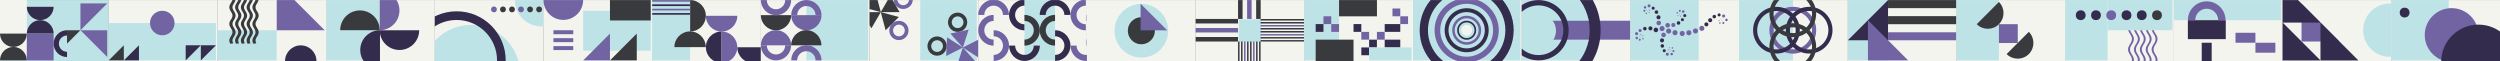 <svg width="27600" height="676" viewBox="0 0 27600 676" fill="none" xmlns="http://www.w3.org/2000/svg">
<rect x="0" y="0" width="27600" height="676" fill="#808080" stroke="none"/>
<g clip-path="url(#clip0_1_12619)">
<rect width="1200" height="675" transform="translate(0 0.781)" fill="#BEE3E7"/>
<rect y="0.781" width="296" height="666" fill="#F4F4EF"/>
<path d="M296 666.781C296 584.77 229.738 518.286 148 518.286C66.262 518.286 7.345e-05 584.77 6.62804e-05 666.781L296 666.781Z" fill="#393A3D"/>
<path d="M0 370.781C-1.42437e-05 452.246 66.262 518.286 148 518.286C229.738 518.286 296 452.246 296 370.781L0 370.781Z" fill="#393A3D"/>
<path d="M592 370.781C592 288.77 525.738 222.286 444 222.286C362.262 222.286 296 288.77 296 370.781L592 370.781Z" fill="#342C4C"/>
<path d="M296 74.781C296 156.246 362.262 222.286 444 222.286C525.738 222.286 592 156.246 592 74.781L296 74.781Z" fill="#342C4C"/>
<rect x="296" y="370.781" width="296" height="296" fill="#7264A2"/>
<path d="M888 333.781L1184 333.781L1184 629.781L888 333.781Z" fill="#7264A2"/>
<path d="M888 333.781L888 37.781L1184 37.781L888 333.781Z" fill="#7264A2"/>
<path d="M740 333.781C658.262 333.781 592 400.043 592 481.781C592 563.519 658.262 629.781 740 629.781L740 571.742C690.316 571.742 650.039 531.465 650.039 481.781C650.039 432.097 690.316 391.82 740 391.82L740 333.781Z" fill="#342C4C"/>
<path d="M888 333.781L740 333.781L740 481.781L888 333.781Z" fill="#393A3D"/>
</g>
<rect width="1200" height="675" transform="translate(1200 0.781)" fill="#F4F4EF"/>
<rect x="1200" y="254.781" width="1184" height="411.619" fill="#BEE3E7"/>
<circle cx="1791.5" cy="254.281" r="135.5" fill="#7264A2"/>
<path d="M1367 499.781V666.781H1200L1367 499.781Z" fill="#393A3D"/>
<path d="M2217 666.781L2217 499.781L2384 499.781L2217 666.781Z" fill="#342C4C"/>
<path d="M1534 499.781V666.781H1367L1534 499.781Z" fill="#342C4C"/>
<path d="M2050 666.781L2050 499.781L2217 499.781L2050 666.781Z" fill="#342C4C"/>
<g clip-path="url(#clip1_1_12619)">
<rect width="1200" height="675" transform="translate(2400 0.781)" fill="#F4F4EF"/>
<rect x="2400" y="333.781" width="655" height="333" fill="#BEE3E7"/>
<path d="M3055 -195.219V333.781H3584L3055 -195.219Z" fill="#7264A2"/>
<path fill-rule="evenodd" clip-rule="evenodd" d="M2575.22 417.114C2563.27 436.92 2563.27 458.13 2575.22 477.952L2542.27 483.213C2528.26 459.966 2528.25 435.088 2542.27 411.853C2542.27 411.853 2542.27 411.853 2542.27 411.853C2542.27 411.852 2542.27 411.851 2542.27 411.851L2557.76 386.131C2569.71 366.309 2569.71 345.098 2557.77 325.292L2557.76 325.29L2542.27 299.568C2542.27 299.568 2542.27 299.568 2542.27 299.568C2528.26 276.322 2528.25 251.443 2542.27 228.208C2542.27 228.207 2542.27 228.207 2542.27 228.206L2557.76 202.486C2569.71 182.664 2569.71 161.453 2557.77 141.647L2557.76 141.645L2542.27 115.923C2542.27 115.923 2542.27 115.924 2542.27 115.923C2528.26 92.677 2528.25 67.798 2542.27 44.564C2542.27 44.563 2542.27 44.562 2542.27 44.561L2557.76 18.841C2569.71 -0.981 2569.71 -22.192 2557.77 -41.998L2557.76 -42L2542.27 -67.721C2542.27 -67.722 2542.27 -67.721 2542.27 -67.721C2528.26 -90.969 2528.25 -115.848 2542.27 -139.084L2575.22 -133.82C2563.27 -114.014 2563.27 -92.804 2575.22 -72.982L2590.72 -47.261C2590.72 -47.26 2590.72 -47.26 2590.72 -47.259C2604.73 -24.024 2604.73 0.854 2590.72 24.101L2575.22 49.822L2575.22 49.825C2563.27 69.631 2563.27 90.841 2575.22 110.663L2590.72 136.384C2590.72 136.384 2590.72 136.385 2590.72 136.386C2604.73 159.62 2604.73 184.498 2590.72 207.745C2590.72 207.745 2590.72 207.745 2590.72 207.745L2575.22 233.47C2563.27 253.275 2563.27 274.485 2575.22 294.308L2590.72 320.028C2590.72 320.029 2590.72 320.03 2590.72 320.031C2604.73 343.265 2604.73 368.143 2590.72 391.39C2590.72 391.39 2590.72 391.389 2590.72 391.39L2575.22 417.114Z" fill="#393A3D"/>
<path fill-rule="evenodd" clip-rule="evenodd" d="M2638.87 417.114C2626.92 436.92 2626.92 458.13 2638.87 477.952L2605.92 483.213C2591.9 459.966 2591.9 435.088 2605.91 411.853C2605.91 411.853 2605.91 411.853 2605.91 411.853C2605.92 411.852 2605.92 411.851 2605.92 411.851L2621.41 386.131C2633.36 366.309 2633.36 345.098 2621.41 325.292L2621.41 325.29L2605.92 299.568C2605.92 299.568 2605.92 299.568 2605.92 299.568C2591.9 276.322 2591.9 251.443 2605.91 228.208C2605.92 228.207 2605.92 228.207 2605.92 228.206L2621.41 202.486C2633.36 182.664 2633.36 161.453 2621.41 141.647L2621.41 141.645L2605.92 115.923C2605.92 115.923 2605.92 115.924 2605.92 115.923C2591.9 92.677 2591.9 67.798 2605.91 44.564C2605.92 44.563 2605.92 44.562 2605.92 44.561L2621.41 18.841C2633.36 -0.981 2633.36 -22.192 2621.41 -41.998L2621.41 -42L2605.92 -67.721C2605.92 -67.722 2605.92 -67.721 2605.92 -67.721C2591.9 -90.969 2591.9 -115.848 2605.92 -139.084L2638.87 -133.82C2626.92 -114.014 2626.92 -92.804 2638.87 -72.982L2654.37 -47.261C2654.37 -47.26 2654.37 -47.26 2654.37 -47.259C2668.38 -24.024 2668.38 0.854 2654.37 24.101L2638.87 49.822L2638.87 49.825C2626.92 69.631 2626.92 90.841 2638.87 110.663L2654.37 136.384C2654.37 136.384 2654.37 136.385 2654.37 136.386C2668.38 159.62 2668.38 184.498 2654.37 207.745C2654.37 207.745 2654.37 207.745 2654.37 207.745L2638.87 233.47C2626.92 253.275 2626.92 274.485 2638.87 294.308L2654.37 320.028C2654.37 320.029 2654.37 320.03 2654.37 320.031C2668.38 343.265 2668.38 368.143 2654.37 391.39C2654.37 391.39 2654.37 391.389 2654.37 391.39L2638.87 417.114Z" fill="#393A3D"/>
<path fill-rule="evenodd" clip-rule="evenodd" d="M2702.52 417.114C2690.57 436.92 2690.57 458.13 2702.52 477.952L2669.57 483.213C2655.56 459.966 2655.55 435.088 2669.57 411.853C2669.57 411.853 2669.57 411.853 2669.57 411.853C2669.57 411.852 2669.57 411.851 2669.57 411.851L2685.07 386.131C2697.01 366.309 2697.01 345.098 2685.07 325.292L2685.07 325.29L2669.57 299.568C2669.57 299.568 2669.57 299.568 2669.57 299.568C2655.56 276.322 2655.56 251.443 2669.57 228.208C2669.57 228.207 2669.57 228.207 2669.57 228.206L2685.07 202.486C2697.01 182.664 2697.01 161.453 2685.07 141.647L2685.07 141.645L2669.57 115.923C2669.57 115.923 2669.57 115.924 2669.57 115.923C2655.56 92.677 2655.56 67.798 2669.57 44.564C2669.57 44.563 2669.57 44.562 2669.57 44.561L2685.07 18.841C2697.01 -0.981 2697.01 -22.192 2685.07 -41.998L2685.07 -42L2669.57 -67.721C2669.57 -67.722 2669.57 -67.721 2669.57 -67.721C2655.56 -90.969 2655.56 -115.848 2669.57 -139.084L2702.52 -133.82C2690.57 -114.014 2690.57 -92.804 2702.52 -72.982L2718.02 -47.261C2718.02 -47.26 2718.02 -47.26 2718.02 -47.259C2732.03 -24.024 2732.03 0.854 2718.02 24.101L2702.52 49.822L2702.52 49.825C2690.57 69.631 2690.57 90.841 2702.52 110.663L2718.02 136.384C2718.02 136.384 2718.02 136.385 2718.02 136.386C2732.03 159.62 2732.03 184.498 2718.02 207.745C2718.02 207.745 2718.02 207.745 2718.02 207.745L2702.52 233.47C2690.57 253.275 2690.57 274.485 2702.52 294.308L2718.02 320.028C2718.02 320.029 2718.02 320.03 2718.02 320.031C2732.03 343.265 2732.03 368.143 2718.02 391.39C2718.02 391.39 2718.02 391.389 2718.02 391.39L2702.52 417.114Z" fill="#393A3D"/>
<path fill-rule="evenodd" clip-rule="evenodd" d="M2766.18 417.114C2754.23 436.92 2754.23 458.13 2766.18 477.952L2733.22 483.213C2719.21 459.966 2719.21 435.088 2733.22 411.853C2733.22 411.853 2733.22 411.853 2733.22 411.853C2733.22 411.852 2733.22 411.851 2733.22 411.851L2748.72 386.131C2760.67 366.309 2760.67 345.098 2748.72 325.292L2748.72 325.29L2733.22 299.568C2733.22 299.568 2733.22 299.568 2733.22 299.568C2719.21 276.322 2719.21 251.443 2733.22 228.208C2733.22 228.207 2733.22 228.207 2733.22 228.206L2748.72 202.486C2760.67 182.664 2760.67 161.453 2748.72 141.647L2748.72 141.645L2733.22 115.923C2733.22 115.923 2733.22 115.924 2733.22 115.923C2719.21 92.677 2719.21 67.798 2733.22 44.564C2733.22 44.563 2733.22 44.562 2733.22 44.561L2748.72 18.841C2760.67 -0.981 2760.67 -22.192 2748.72 -41.998L2748.72 -42L2733.22 -67.721C2733.22 -67.722 2733.22 -67.721 2733.22 -67.721C2719.21 -90.969 2719.21 -115.848 2733.22 -139.084L2766.18 -133.82C2754.23 -114.014 2754.23 -92.804 2766.18 -72.982L2781.67 -47.261C2781.67 -47.26 2781.68 -47.26 2781.68 -47.259C2795.69 -24.024 2795.69 0.854 2781.68 24.101L2766.18 49.822L2766.18 49.825C2754.23 69.631 2754.23 90.841 2766.18 110.663L2781.67 136.384C2781.67 136.384 2781.68 136.385 2781.68 136.386C2795.69 159.62 2795.69 184.498 2781.68 207.745C2781.68 207.745 2781.68 207.745 2781.68 207.745L2766.18 233.47C2754.23 253.275 2754.23 274.485 2766.18 294.308L2781.67 320.028C2781.67 320.029 2781.68 320.03 2781.68 320.031C2795.69 343.265 2795.69 368.143 2781.68 391.39C2781.68 391.39 2781.68 391.389 2781.68 391.39L2766.18 417.114Z" fill="#393A3D"/>
<path fill-rule="evenodd" clip-rule="evenodd" d="M2829.83 417.114C2817.88 436.92 2817.88 458.13 2829.83 477.952L2796.88 483.213C2782.86 459.966 2782.86 435.088 2796.88 411.853C2796.88 411.853 2796.88 411.853 2796.88 411.853C2796.88 411.852 2796.88 411.851 2796.88 411.851L2812.37 386.131C2824.32 366.309 2824.32 345.098 2812.38 325.292L2812.37 325.29L2796.88 299.568C2796.88 299.568 2796.88 299.568 2796.88 299.568C2782.87 276.322 2782.86 251.443 2796.88 228.208C2796.88 228.207 2796.88 228.207 2796.88 228.206L2812.37 202.486C2824.32 182.664 2824.32 161.453 2812.38 141.647L2812.37 141.645L2796.88 115.923C2796.88 115.923 2796.88 115.924 2796.88 115.923C2782.87 92.677 2782.86 67.798 2796.88 44.564C2796.88 44.563 2796.88 44.562 2796.88 44.561L2812.37 18.841C2824.32 -0.981 2824.32 -22.192 2812.38 -41.998L2812.37 -42L2796.88 -67.721C2796.88 -67.722 2796.88 -67.721 2796.88 -67.721C2782.86 -90.969 2782.86 -115.848 2796.88 -139.084L2829.83 -133.82C2817.88 -114.014 2817.88 -92.804 2829.83 -72.982L2845.33 -47.261C2845.33 -47.26 2845.33 -47.26 2845.33 -47.259C2859.34 -24.024 2859.34 0.854 2845.33 24.101L2829.83 49.822L2829.83 49.825C2817.88 69.631 2817.88 90.841 2829.83 110.663L2845.33 136.384C2845.33 136.384 2845.33 136.385 2845.33 136.386C2859.34 159.62 2859.34 184.498 2845.33 207.745C2845.33 207.745 2845.33 207.745 2845.33 207.745L2829.83 233.47C2817.88 253.275 2817.88 274.485 2829.83 294.308L2845.33 320.028C2845.33 320.029 2845.33 320.03 2845.33 320.031C2859.34 343.265 2859.34 368.143 2845.33 391.39C2845.33 391.39 2845.33 391.389 2845.33 391.39L2829.83 417.114Z" fill="#393A3D"/>
<path d="M3493.76 674.162C3493.76 578.407 3416.13 500.781 3320.38 500.781C3224.62 500.781 3147 578.407 3147 674.162L3493.76 674.162Z" fill="#342C4C"/>
</g>
<g clip-path="url(#clip2_1_12619)">
<rect width="1200" height="675" transform="translate(3600 0.781)" fill="#F4F4EF"/>
<rect x="3600" y="0.781" width="592" height="666" fill="#BEE3E7"/>
<path d="M4192.03 333.812C4192.03 454.202 4289.63 551.797 4410.02 551.797C4530.41 551.797 4628 454.202 4628 333.812H4192.03Z" fill="#342C4C"/>
<path d="M4191.73 333.033C4191.73 212.644 4094.13 115.048 3973.74 115.048C3853.35 115.048 3755.76 212.644 3755.76 333.033L4191.73 333.033Z" fill="#393A3D"/>
<path d="M4192.16 333.514C4312.55 333.514 4410.15 235.919 4410.15 115.529C4410.15 -4.861 4312.55 -102.456 4192.16 -102.456L4192.16 333.514Z" fill="#7264A2"/>
<path d="M4195.03 333.812C4074.64 333.813 3977.04 431.408 3977.04 551.797C3977.04 672.187 4074.64 769.782 4195.03 769.782L4195.03 333.812Z" fill="#342C4C"/>
</g>
<g clip-path="url(#clip3_1_12619)">
<rect width="1200" height="675" transform="translate(4800 0.781)" fill="#F4F4EF"/>
<circle cx="5200.5" cy="817.281" r="542.5" fill="#BEE3E7"/>
<circle cx="5976" cy="0.781" r="291" fill="#BEE3E7"/>
<path fill-rule="evenodd" clip-rule="evenodd" d="M5041 1208.78C5340.34 1208.78 5583 966.119 5583 666.781C5583 367.443 5340.34 124.781 5041 124.781C4741.66 124.781 4499 367.443 4499 666.781C4499 966.119 4741.66 1208.78 5041 1208.78ZM5041 1113.13C5287.51 1113.13 5487.35 913.296 5487.35 666.781C5487.35 420.266 5287.51 220.428 5041 220.428C4794.49 220.428 4594.65 420.266 4594.65 666.781C4594.65 913.296 4794.49 1113.13 5041 1113.13Z" fill="#342C4C"/>
<circle cx="5453.08" cy="103.86" r="32.078" fill="#7264A2"/>
<circle cx="5552.79" cy="103.86" r="32.078" fill="#393A3D"/>
<circle cx="5652.49" cy="103.86" r="32.078" fill="#393A3D"/>
<circle cx="5851.9" cy="103.86" r="32.078" fill="#393A3D"/>
<circle cx="5752.2" cy="103.86" r="32.078" fill="#7264A2"/>
<circle cx="5951.61" cy="103.86" r="32.078" fill="#393A3D"/>
</g>
<g clip-path="url(#clip4_1_12619)">
<rect width="1200" height="675" transform="translate(6000 0.781)" fill="#F4F4EF"/>
<rect x="6438" y="118.781" width="746" height="441" fill="#BEE3E7"/>
<path d="M6000 0.781C6000 121.732 6098.05 219.781 6219 219.781C6339.95 219.781 6438 121.732 6438 0.781H6000Z" fill="#7264A2"/>
<rect x="6329" y="552.781" width="219" height="43.8" transform="rotate(-180 6329 552.781)" fill="#7264A2"/>
<rect x="6329" y="465.182" width="219" height="43.8" transform="rotate(-180 6329 465.182)" fill="#7264A2"/>
<rect x="6329" y="377.582" width="219" height="43.8" transform="rotate(-180 6329 377.582)" fill="#7264A2"/>
<path d="M6734 370.781V666.781H6438L6734 370.781Z" fill="#7264A2"/>
<path d="M7030 370.781V666.781H6734L7030 370.781Z" fill="#393A3D"/>
<rect x="7184" y="0.781" width="225" height="450" transform="rotate(90 7184 0.781)" fill="#393A3D"/>
</g>
<g clip-path="url(#clip5_1_12619)">
<rect width="1200" height="675" transform="translate(7200 0.781)" fill="#F4F4EF"/>
<rect x="7200" y="0.781" width="419" height="666" fill="#BEE3E7"/>
<path d="M7793 174.781C7793 270.537 7870.63 348.162 7966.38 348.162C8062.14 348.162 8139.77 270.537 8139.77 174.781H7793Z" fill="#7264A2"/>
<path d="M7791.76 520.162C7791.76 424.407 7714.14 346.781 7618.38 346.781C7522.63 346.781 7445 424.407 7445 520.162L7791.76 520.162Z" fill="#393A3D"/>
<path d="M7619.11 347.543C7714.86 347.543 7792.49 269.918 7792.49 174.162C7792.49 78.407 7714.86 0.782 7619.11 0.782L7619.11 347.543Z" fill="#393A3D"/>
<path d="M7966.39 347.781C7870.63 347.781 7793.01 425.406 7793.01 521.162C7793.01 616.917 7870.63 694.543 7966.39 694.543L7966.39 347.781Z" fill="#342C4C"/>
<path d="M8140 521.781C8140 617.537 8217.63 695.162 8313.38 695.162C8409.14 695.162 8486.77 617.537 8486.77 521.781H8140Z" fill="#342C4C"/>
<path d="M7966.11 694.543C8061.86 694.543 8139.49 616.918 8139.49 521.162C8139.49 425.407 8061.86 347.782 7966.11 347.782L7966.11 694.543Z" fill="#7264A2"/>
<line x1="7047" y1="9.488" x2="7619" y2="9.488" stroke="#7264A2" stroke-width="18.587"/>
<line x1="7047" y1="57.488" x2="7619" y2="57.488" stroke="#342C4C" stroke-width="18.587"/>
<line x1="7047" y1="105.488" x2="7619" y2="105.488" stroke="#7264A2" stroke-width="18.587"/>
<line x1="7047" y1="153.488" x2="7619" y2="153.488" stroke="#342C4C" stroke-width="18.587"/>
</g>
<g clip-path="url(#clip6_1_12619)">
<rect width="1200" height="675" transform="translate(8400 0.781)" fill="#F4F4EF"/>
<rect x="8903" y="0.781" width="681" height="666" fill="#BEE3E7"/>
<path d="M8735.22 167.43C8735.22 259.67 8810 334.445 8902.24 334.445C8994.48 334.445 9069.25 259.67 9069.25 167.43H8735.22Z" fill="#7264A2"/>
<path d="M8400 167.43C8400 259.67 8474.78 334.445 8567.02 334.445C8659.26 334.445 8734.03 259.67 8734.03 167.43H8400Z" fill="#393A3D"/>
<path d="M8734.03 500.133C8734.03 407.893 8659.25 333.117 8567.01 333.117C8474.77 333.117 8400 407.893 8400 500.133L8734.03 500.133Z" fill="#7264A2"/>
<path d="M9068.29 500.133C9068.29 407.893 8993.51 333.117 8901.27 333.117C8809.03 333.117 8734.26 407.893 8734.26 500.133L9068.29 500.133Z" fill="#393A3D"/>
<path d="M9069.25 167.797C9069.25 75.557 8994.48 0.781 8902.24 0.781C8810 0.781 8735.22 75.557 8735.22 167.797L8800.72 167.797C8800.72 111.729 8846.17 66.278 8902.24 66.278C8958.31 66.278 9003.76 111.729 9003.76 167.797L9069.25 167.797Z" fill="#7264A2"/>
<path d="M9069.25 666.781C9069.25 574.541 8994.48 499.765 8902.24 499.765C8810 499.765 8735.22 574.541 8735.22 666.781L8800.72 666.781C8800.72 610.714 8846.17 565.262 8902.24 565.262C8958.31 565.262 9003.76 610.714 9003.76 666.781L9069.25 666.781Z" fill="#7264A2"/>
<path d="M8400 0.781C8400 93.022 8474.78 167.797 8567.02 167.797C8659.26 167.797 8734.03 93.022 8734.03 0.781L8668.54 0.781C8668.54 56.849 8623.08 102.301 8567.02 102.301C8510.95 102.301 8465.5 56.849 8465.5 0.781L8400 0.781Z" fill="#7264A2"/>
<path d="M8400 499.766C8400 592.006 8474.78 666.781 8567.02 666.781C8659.26 666.781 8734.03 592.006 8734.03 499.766H8668.54C8668.54 555.833 8623.08 601.285 8567.02 601.285C8510.95 601.285 8465.5 555.833 8465.5 499.766H8400Z" fill="#7264A2"/>
</g>
<g clip-path="url(#clip7_1_12619)">
<rect width="1200" height="675" transform="translate(9600 0.781)" fill="#F4F4EF"/>
<rect x="10159" y="0.781" width="625" height="666" fill="#BEE3E7"/>
<path fill-rule="evenodd" clip-rule="evenodd" d="M9971.46 99.099C10030.2 99.099 10077.8 51.491 10077.8 -7.237C10077.8 -65.964 10030.2 -113.572 9971.46 -113.572C9912.74 -113.572 9865.13 -65.964 9865.13 -7.237C9865.13 51.491 9912.74 99.099 9971.46 99.099ZM9971.46 57.399C10007.2 57.399 10036.1 28.46 10036.1 -7.237C10036.1 -42.934 10007.2 -71.872 9971.46 -71.872C9935.77 -71.872 9906.83 -42.934 9906.83 -7.237C9906.83 28.46 9935.77 57.399 9971.46 57.399Z" fill="#7264A2"/>
<path fill-rule="evenodd" clip-rule="evenodd" d="M9821.28 364.068C9836.48 420.795 9894.78 454.459 9951.51 439.259C10008.2 424.059 10041.9 365.751 10026.7 309.025C10011.5 252.298 9953.19 218.634 9896.47 233.834C9839.74 249.034 9806.08 307.342 9821.28 364.068ZM9861.56 353.275C9870.8 387.756 9906.24 408.219 9940.72 398.979C9975.2 389.74 9995.66 354.298 9986.42 319.818C9977.18 285.337 9941.74 264.874 9907.26 274.114C9872.78 283.353 9852.32 318.795 9861.56 353.275Z" fill="#7264A2"/>
<path fill-rule="evenodd" clip-rule="evenodd" d="M9626.52 -96.506C9611.32 -153.232 9553.02 -186.896 9496.29 -171.696C9439.56 -156.496 9405.9 -98.189 9421.1 -41.462C9436.3 15.264 9494.61 48.928 9551.33 33.728C9608.06 18.529 9641.72 -39.779 9626.52 -96.506ZM9586.24 -85.713C9577.01 -120.194 9541.56 -140.656 9507.08 -131.417C9472.6 -122.178 9452.14 -86.736 9461.38 -52.255C9470.62 -17.774 9506.06 2.688 9540.54 -6.551C9575.02 -15.79 9595.48 -51.232 9586.24 -85.713Z" fill="#393A3D"/>
<path d="M9827.56 -44.969L9931.55 133.791H9723.56L9827.56 -44.969Z" fill="#393A3D"/>
<path d="M9620.24 312.531L9516.25 133.772L9724.24 133.772L9620.24 312.531Z" fill="#393A3D"/>
<path d="M9923.18 187.774L9777.43 334.492L9723.6 133.589L9923.18 187.774Z" fill="#393A3D"/>
<path d="M9524.62 79.788L9670.37 -66.929L9724.2 133.973L9524.62 79.788Z" fill="#393A3D"/>
<path fill-rule="evenodd" clip-rule="evenodd" d="M10856.7 629.788C10906.1 661.663 10971.9 647.518 11003.8 598.193C11035.6 548.869 11021.5 483.044 10972.2 451.169C10922.8 419.293 10857 433.438 10825.1 482.763C10793.3 532.087 10807.4 597.912 10856.7 629.788ZM10879.4 594.764C10909.3 614.139 10949.4 605.541 10968.7 575.56C10988.1 545.579 10979.5 505.567 10949.5 486.192C10919.5 466.817 10879.5 475.415 10860.2 505.396C10840.8 535.378 10849.4 575.389 10879.4 594.764Z" fill="#7264A2"/>
<path fill-rule="evenodd" clip-rule="evenodd" d="M10403.2 419.306C10353.9 387.431 10288.1 401.576 10256.2 450.9C10224.3 500.225 10238.5 566.05 10287.8 597.925C10337.1 629.801 10402.9 615.655 10434.8 566.331C10466.7 517.007 10452.6 451.182 10403.2 419.306ZM10380.6 454.33C10350.6 434.954 10310.6 443.552 10291.2 473.534C10271.9 503.515 10280.4 543.527 10310.4 562.902C10340.4 582.277 10380.4 573.679 10399.8 543.698C10419.2 513.716 10410.6 473.705 10380.6 454.33Z" fill="#393A3D"/>
<path fill-rule="evenodd" clip-rule="evenodd" d="M10586.8 770.814C10568.7 826.707 10599.4 886.628 10655.3 904.652C10711.2 922.675 10771.2 891.975 10789.2 836.081C10807.2 780.188 10776.5 720.266 10720.6 702.243C10664.7 684.22 10604.8 714.92 10586.8 770.814ZM10626.5 783.611C10615.5 817.586 10634.2 854.008 10668.1 864.964C10702.1 875.919 10738.5 857.258 10749.5 823.284C10760.4 789.309 10741.8 752.886 10707.8 741.931C10673.8 730.976 10637.4 749.637 10626.5 783.611Z" fill="#7264A2"/>
<path fill-rule="evenodd" clip-rule="evenodd" d="M10673.2 278.28C10691.2 222.387 10660.5 162.465 10604.6 144.442C10548.7 126.419 10488.8 157.119 10470.8 213.013C10452.8 268.906 10483.5 328.827 10539.3 346.851C10595.2 364.874 10655.2 334.174 10673.2 278.28ZM10633.5 265.483C10644.5 231.508 10625.8 195.085 10591.8 184.13C10557.8 173.175 10521.4 191.836 10510.5 225.81C10499.5 259.785 10518.2 296.207 10552.1 307.163C10586.1 318.118 10622.5 299.457 10633.5 265.483Z" fill="#393A3D"/>
<path d="M10814.1 430.679L10804.4 637.261L10629.7 524.371L10814.1 430.679Z" fill="#7264A2"/>
<path d="M10445.9 618.415L10455.6 411.833L10630.3 524.723L10445.9 618.415Z" fill="#7264A2"/>
<path d="M10768 678.06L10566 722.175L10629.8 524.223L10768 678.06Z" fill="#7264A2"/>
<path d="M10491.9 371.034L10694 326.918L10630.1 524.871L10491.9 371.034Z" fill="#7264A2"/>
</g>
<g clip-path="url(#clip8_1_12619)">
<rect width="1200" height="675" transform="translate(10800 0.781)" fill="#F4F4EF"/>
<rect x="11310" y="0.781" width="338" height="666" fill="#BEE3E7"/>
<path d="M10970 672.781C11063.6 672.781 11139.5 596.922 11139.5 503.345C11139.5 409.769 11063.6 333.909 10970 333.909L10970 400.355C11026.9 400.355 11073 446.465 11073 503.345C11073 560.225 11026.9 606.336 10970 606.336L10970 672.781Z" fill="#7264A2"/>
<path d="M11648.2 672.781C11741.8 672.781 11817.7 596.922 11817.7 503.345C11817.7 409.769 11741.8 333.909 11648.2 333.909L11648.2 400.355C11705.1 400.355 11751.2 446.465 11751.2 503.345C11751.2 560.225 11705.1 606.336 11648.2 606.336L11648.2 672.781Z" fill="#342C4C"/>
<path d="M11309.5 -4.219C11215.9 -4.219 11140.1 71.64 11140.1 165.217C11140.1 258.794 11215.9 334.653 11309.5 334.653L11309.5 268.208C11252.6 268.208 11206.5 222.097 11206.5 165.217C11206.5 108.337 11252.6 62.227 11309.5 62.227L11309.5 -4.219Z" fill="#342C4C"/>
<path d="M11987.7 -4.219C11894.2 -4.219 11818.3 71.64 11818.3 165.217C11818.3 258.794 11894.2 334.653 11987.7 334.653L11987.7 268.208C11930.9 268.208 11884.7 222.097 11884.7 165.217C11884.7 108.337 11930.9 62.227 11987.7 62.227L11987.7 -4.219Z" fill="#7264A2"/>
<path d="M10969.4 164.846C10875.9 164.846 10800 240.705 10800 334.282C10800 427.858 10875.9 503.717 10969.4 503.717L10969.4 437.272C10912.6 437.272 10866.4 391.162 10866.4 334.282C10866.4 277.401 10912.6 231.291 10969.4 231.291L10969.4 164.846Z" fill="#7264A2"/>
<path d="M11647.6 164.846C11554.1 164.846 11478.2 240.705 11478.2 334.282C11478.2 427.858 11554.1 503.717 11647.6 503.717L11647.6 437.272C11590.8 437.272 11544.7 391.162 11544.7 334.282C11544.7 277.401 11590.8 231.291 11647.6 231.291L11647.6 164.846Z" fill="#393A3D"/>
<path d="M11310.1 503.717C11403.7 503.717 11479.6 427.858 11479.6 334.281C11479.6 240.704 11403.7 164.845 11310.1 164.845L11310.1 231.29C11367 231.29 11413.1 277.401 11413.1 334.281C11413.1 391.161 11367 437.271 11310.1 437.271L11310.1 503.717Z" fill="#393A3D"/>
<path d="M11988.3 503.717C12081.9 503.717 12157.8 427.858 12157.8 334.281C12157.8 240.704 12081.9 164.845 11988.3 164.845L11988.3 231.29C12045.2 231.29 12091.3 277.401 12091.3 334.281C12091.3 391.161 12045.2 437.271 11988.3 437.271L11988.3 503.717Z" fill="#BABEC5"/>
<path d="M11138.9 165.217C11138.9 71.64 11063 -4.219 10969.4 -4.219C10875.9 -4.219 10800 71.64 10800 165.217L10866.4 165.217C10866.4 108.337 10912.6 62.226 10969.4 62.226C11026.3 62.226 11072.4 108.337 11072.4 165.217L11138.9 165.217Z" fill="#7264A2"/>
<path d="M11817.1 165.217C11817.1 71.64 11741.2 -4.219 11647.6 -4.219C11554.1 -4.219 11478.2 71.64 11478.2 165.217L11544.7 165.217C11544.7 108.337 11590.8 62.226 11647.6 62.226C11704.5 62.226 11750.6 108.337 11750.6 165.217L11817.1 165.217Z" fill="#342C4C"/>
<path d="M11140.7 503.346C11140.7 596.922 11216.6 672.782 11310.1 672.782C11403.7 672.782 11479.6 596.922 11479.6 503.346L11413.1 503.346C11413.1 560.226 11367 606.336 11310.1 606.336C11253.2 606.336 11207.1 560.226 11207.1 503.346L11140.7 503.346Z" fill="#342C4C"/>
<path d="M11818.9 503.346C11818.9 596.922 11894.8 672.782 11988.3 672.782C12081.9 672.782 12157.8 596.922 12157.8 503.346L12091.3 503.346C12091.3 560.226 12045.2 606.336 11988.3 606.336C11931.5 606.336 11885.3 560.226 11885.3 503.346L11818.9 503.346Z" fill="#7264A2"/>
</g>
<rect width="1200" height="675" transform="translate(12000 0.781)" fill="#F4F4EF"/>
<circle cx="12600.5" cy="339.281" r="296.5" fill="#BEE3E7"/>
<circle cx="12600.5" cy="339.281" r="149.5" fill="#393A3D"/>
<path d="M12592 40.781V334.781H12886L12592 40.781Z" fill="#7264A2"/>
<g clip-path="url(#clip9_1_12619)">
<rect width="1200" height="675" transform="translate(13200 0.781)" fill="#F4F4EF"/>
<rect x="13675" y="213.781" width="250" height="250" fill="#BEE3E7"/>
<rect x="13070" y="208.781" width="597.5" height="50" fill="#393A3D"/>
<rect x="13070" y="308.781" width="597.5" height="50" fill="#7264A2"/>
<rect x="13070" y="408.781" width="597.5" height="50" fill="#393A3D"/>
<rect x="13918" y="-388.219" width="597.5" height="50" transform="rotate(90 13918 -388.219)" fill="#393A3D"/>
<rect x="13818" y="-388.219" width="597.5" height="50" transform="rotate(90 13818 -388.219)" fill="#7264A2"/>
<rect x="13718" y="-388.219" width="597.5" height="50" transform="rotate(90 13718 -388.219)" fill="#393A3D"/>
<rect x="13668" y="724.391" width="265.608" height="16.6" transform="rotate(-90 13668 724.391)" fill="#393A3D"/>
<rect x="13701.2" y="724.391" width="265.608" height="16.6" transform="rotate(-90 13701.2 724.391)" fill="#393A3D"/>
<rect x="13734.4" y="724.391" width="265.608" height="16.6" transform="rotate(-90 13734.4 724.391)" fill="#7264A2"/>
<rect x="13767.6" y="724.391" width="265.608" height="16.6" transform="rotate(-90 13767.6 724.391)" fill="#393A3D"/>
<rect x="13800.8" y="724.391" width="265.608" height="16.6" transform="rotate(-90 13800.8 724.391)" fill="#393A3D"/>
<rect x="13834" y="724.391" width="265.608" height="16.6" transform="rotate(-90 13834 724.391)" fill="#7264A2"/>
<rect x="13867.2" y="724.391" width="265.608" height="16.6" transform="rotate(-90 13867.2 724.391)" fill="#393A3D"/>
<rect x="13900.4" y="724.391" width="265.608" height="16.6" transform="rotate(-90 13900.4 724.391)" fill="#393A3D"/>
<rect x="13917" y="209.781" width="762.546" height="16.6" fill="#393A3D"/>
<rect x="13917" y="242.98" width="762.546" height="16.6" fill="#393A3D"/>
<rect x="13917" y="276.182" width="762.546" height="16.6" fill="#7264A2"/>
<rect x="13917" y="309.381" width="762.546" height="16.6" fill="#393A3D"/>
<rect x="13917" y="342.582" width="762.546" height="16.6" fill="#393A3D"/>
<rect x="13917" y="375.779" width="762.546" height="16.6" fill="#7264A2"/>
<rect x="13917" y="408.982" width="762.546" height="16.6" fill="#393A3D"/>
<rect x="13917" y="442.182" width="762.546" height="16.6" fill="#393A3D"/>
</g>
<g clip-path="url(#clip10_1_12619)">
<rect width="1200" height="675" transform="translate(14400 0.781)" fill="#F4F4EF"/>
<rect x="14314" y="0.781" width="469" height="666" fill="#BEE3E7"/>
<rect x="14525" y="265.781" width="86" height="86" fill="#342C4C"/>
<rect x="14611" y="179.781" width="86" height="86" fill="#7264A2"/>
<rect x="14697" y="265.781" width="86" height="86" fill="#7264A2"/>
<rect x="14943" y="265.781" width="86" height="86" fill="#342C4C"/>
<rect x="15029" y="351.781" width="86" height="86" fill="#7264A2"/>
<rect x="15459" y="179.781" width="86" height="86" fill="#7264A2"/>
<rect x="15373" y="93.781" width="86" height="86" fill="#7264A2"/>
<rect x="15115" y="437.781" width="86" height="86" fill="#342C4C"/>
<rect x="15201" y="351.781" width="86" height="86" fill="#7264A2"/>
<rect x="15029" y="523.781" width="86" height="86" fill="#342C4C"/>
<rect x="14943" y="437.781" width="258" height="418" transform="rotate(90 14943 437.781)" fill="#393A3D"/>
<rect x="15201.5" y="-29.219" width="209.227" height="418.454" transform="rotate(90 15201.5 -29.219)" fill="#393A3D"/>
<rect x="15459" y="265.781" width="86" height="172" transform="rotate(90 15459 265.781)" fill="#342C4C"/>
<rect x="15459" y="437.781" width="86" height="172" transform="rotate(90 15459 437.781)" fill="#342C4C"/>
<rect x="15115" y="523.781" width="469" height="143" fill="#BEE3E7"/>
</g>
<g clip-path="url(#clip11_1_12619)">
<rect width="1200" height="675" transform="translate(15600 0.781)" fill="#F4F4EF"/>
<rect x="15600" y="0.781" width="1184" height="666" fill="#BEE3E7"/>
<circle cx="16192" cy="333.781" r="60" fill="#F4F4EF"/>
<path fill-rule="evenodd" clip-rule="evenodd" d="M16192 439.064C16250.1 439.064 16297.3 391.927 16297.3 333.781C16297.3 275.635 16250.1 228.498 16192 228.498C16133.9 228.498 16086.7 275.635 16086.7 333.781C16086.7 391.927 16133.9 439.064 16192 439.064ZM16192 420.484C16239.9 420.484 16278.7 381.666 16278.7 333.781C16278.7 285.896 16239.9 247.077 16192 247.077C16144.1 247.077 16105.3 285.896 16105.3 333.781C16105.3 381.666 16144.1 420.484 16192 420.484Z" fill="#342C4C"/>
<path fill-rule="evenodd" clip-rule="evenodd" d="M16192 493.93C16280.4 493.93 16352.1 422.229 16352.1 333.781C16352.1 245.334 16280.4 173.633 16192 173.633C16103.6 173.633 16031.9 245.334 16031.9 333.781C16031.9 422.229 16103.6 493.93 16192 493.93ZM16192 465.668C16264.8 465.668 16323.9 406.621 16323.9 333.781C16323.9 260.942 16264.8 201.894 16192 201.894C16119.2 201.894 16060.1 260.942 16060.1 333.781C16060.1 406.621 16119.2 465.668 16192 465.668Z" fill="#7264A2"/>
<path fill-rule="evenodd" clip-rule="evenodd" d="M16192 576.969C16326.3 576.969 16435.2 468.09 16435.2 333.78C16435.2 199.471 16326.3 90.592 16192 90.592C16057.7 90.592 15948.8 199.471 15948.8 333.78C15948.8 468.09 16057.7 576.969 16192 576.969ZM16192 534.053C16302.6 534.053 16392.3 444.388 16392.3 333.78C16392.3 223.172 16302.6 133.507 16192 133.507C16081.4 133.507 15991.7 223.172 15991.7 333.78C15991.7 444.388 16081.4 534.053 16192 534.053Z" fill="#342C4C"/>
<path fill-rule="evenodd" clip-rule="evenodd" d="M16192 688.185C16387.7 688.185 16546.4 529.513 16546.4 333.782C16546.4 138.051 16387.7 -20.621 16192 -20.621C15996.3 -20.621 15837.6 138.051 15837.6 333.782C15837.6 529.513 15996.3 688.185 16192 688.185ZM16192 625.643C16353.2 625.643 16483.9 494.973 16483.9 333.782C16483.9 172.591 16353.2 41.921 16192 41.921C16030.8 41.921 15900.1 172.591 15900.1 333.782C15900.1 494.973 16030.8 625.643 16192 625.643Z" fill="#7264A2"/>
<path fill-rule="evenodd" clip-rule="evenodd" d="M16192 852.781C16478.6 852.781 16711 620.417 16711 333.781C16711 47.146 16478.6 -185.219 16192 -185.219C15905.4 -185.219 15673 47.146 15673 333.781C15673 620.417 15905.4 852.781 16192 852.781ZM16192 761.193C16428.1 761.193 16619.4 569.835 16619.4 333.781C16619.4 97.727 16428.1 -93.63 16192 -93.63C15955.9 -93.63 15764.6 97.727 15764.6 333.781C15764.6 569.835 15955.9 761.193 16192 761.193Z" fill="#342C4C"/>
</g>
<g clip-path="url(#clip12_1_12619)">
<rect width="1200" height="675" transform="translate(16800 0.781)" fill="#F4F4EF"/>
<rect x="16800" y="0.781" width="731.768" height="666" fill="#BEE3E7"/>
<rect x="17114" y="437.781" width="209" height="975" transform="rotate(-90 17114 437.781)" fill="#7264A2"/>
<path fill-rule="evenodd" clip-rule="evenodd" d="M16985 666.781C17168.9 666.781 17318 517.692 17318 333.781C17318 149.871 17168.9 0.781 16985 0.781C16801.1 0.781 16652 149.871 16652 333.781C16652 517.692 16801.1 666.781 16985 666.781ZM16985 608.017C17136.5 608.017 17259.2 485.238 17259.2 333.781C17259.2 182.325 17136.5 59.546 16985 59.546C16833.5 59.546 16710.8 182.325 16710.8 333.781C16710.8 485.238 16833.5 608.017 16985 608.017Z" fill="#342C4C"/>
<path fill-rule="evenodd" clip-rule="evenodd" d="M16985 1019.78C17363.9 1019.78 17671 712.648 17671 333.781C17671 -45.086 17363.9 -352.219 16985 -352.219C16606.1 -352.219 16299 -45.086 16299 333.781C16299 712.648 16606.1 1019.78 16985 1019.78ZM16985 898.722C17297 898.722 17549.9 645.791 17549.9 333.781C17549.9 21.772 17297 -231.16 16985 -231.16C16673 -231.16 16420.1 21.772 16420.1 333.781C16420.1 645.791 16673 898.722 16985 898.722Z" fill="#342C4C"/>
<circle cx="16992.5" cy="339.281" r="185.5" fill="#BEE3E7"/>
</g>
<g clip-path="url(#clip13_1_12619)">
<rect width="1200" height="675" transform="translate(18000 0.781)" fill="#F4F4EF"/>
<rect x="18000" y="0.781" width="754" height="666" fill="#BEE3E7"/>
<circle cx="18349.1" cy="315.271" r="28.039" fill="#7264A2"/>
<circle cx="18422" cy="342.82" r="28.039" fill="#7264A2"/>
<circle cx="18492" cy="360.82" r="28.039" fill="#7264A2"/>
<circle cx="18572" cy="369.82" r="28.039" fill="#7264A2"/>
<circle cx="18645" cy="361.82" r="28.039" fill="#7264A2"/>
<circle cx="18718" cy="341.82" r="28.039" fill="#7264A2"/>
<circle cx="18788" cy="312.82" r="28.039" fill="#7264A2"/>
<circle cx="18312.6" cy="253.585" r="25.235" fill="#7264A2"/>
<circle cx="18366.2" cy="385.483" r="25.235" transform="rotate(-161.517 18366.2 385.483)" fill="#7264A2"/>
<circle cx="18410.8" cy="278.821" r="25.235" transform="rotate(90 18410.8 278.821)" fill="#7264A2"/>
<circle cx="18281.1" cy="330.44" r="25.235" transform="rotate(-71.517 18281.1 330.44)" fill="#342C4C"/>
<circle cx="18309.8" cy="190.779" r="22.431" fill="#342C4C"/>
<circle cx="18348.9" cy="445.937" r="22.431" transform="rotate(-161.517 18348.9 445.937)" fill="#342C4C"/>
<circle cx="18473.6" cy="276.019" r="22.431" transform="rotate(90 18473.6 276.019)" fill="#7264A2"/>
<circle cx="18880.4" cy="223.212" r="22.431" transform="rotate(90 18880.4 223.212)" fill="#342C4C"/>
<circle cx="18838.4" cy="269.212" r="22.431" transform="rotate(90 18838.4 269.212)" fill="#342C4C"/>
<circle cx="18220.7" cy="313.183" r="22.431" transform="rotate(-71.517 18220.7 313.183)" fill="#342C4C"/>
<circle cx="18287.4" cy="133.578" r="19.627" fill="#342C4C"/>
<circle cx="18352.1" cy="507.298" r="19.627" transform="rotate(-161.517 18352.1 507.298)" fill="#342C4C"/>
<circle cx="18530.8" cy="253.584" r="19.627" transform="rotate(90 18530.8 253.584)" fill="#342C4C"/>
<circle cx="18925.6" cy="183.408" r="19.627" transform="rotate(90 18925.6 183.408)" fill="#342C4C"/>
<circle cx="18159.3" cy="316.328" r="19.627" transform="rotate(-71.517 18159.3 316.328)" fill="#342C4C"/>
<circle cx="18250.9" cy="90.401" r="16.823" fill="#342C4C"/>
<circle cx="18373" cy="559.807" r="16.823" transform="rotate(-161.517 18373 559.807)" fill="#342C4C"/>
<circle cx="18573.9" cy="217.136" r="16.823" transform="rotate(90 18573.9 217.136)" fill="#342C4C"/>
<circle cx="18978.8" cy="164.605" r="16.823" transform="rotate(90 18978.8 164.605)" fill="#342C4C"/>
<circle cx="18106.8" cy="337.208" r="16.823" transform="rotate(-71.517 18106.8 337.208)" fill="#7264A2"/>
<circle cx="18206.1" cy="64.605" r="16.823" fill="#7264A2"/>
<circle cx="18407.3" cy="598.492" r="16.823" transform="rotate(-161.517 18407.3 598.492)" fill="#7264A2"/>
<circle cx="18599.7" cy="172.274" r="16.823" transform="rotate(90 18599.7 172.274)" fill="#342C4C"/>
<circle cx="19028.8" cy="176.605" r="16.823" transform="rotate(90 19028.8 176.605)" fill="#7264A2"/>
<circle cx="18068.1" cy="371.579" r="16.823" transform="rotate(-71.517 18068.1 371.579)" fill="#7264A2"/>
<circle cx="18161.2" cy="81.43" r="14.019" fill="#7264A2"/>
<circle cx="18455.2" cy="596.757" r="14.019" transform="rotate(-161.517 18455.2 596.757)" fill="#7264A2"/>
<circle cx="18582.9" cy="127.412" r="14.019" transform="rotate(90 18582.9 127.412)" fill="#7264A2"/>
<circle cx="19060" cy="219.801" r="14.019" transform="rotate(90 19060 219.801)" fill="#7264A2"/>
<circle cx="18069.8" cy="419.461" r="14.019" transform="rotate(-71.517 18069.8 419.461)" fill="#7264A2"/>
<circle cx="18153.4" cy="118.44" r="11.216" fill="#7264A2"/>
<circle cx="18474.4" cy="564.147" r="11.216" transform="rotate(-161.517 18474.4 564.147)" fill="#7264A2"/>
<circle cx="18545.9" cy="119.561" r="11.216" transform="rotate(90 18545.9 119.561)" fill="#7264A2"/>
<circle cx="19026.2" cy="253.997" r="11.216" transform="rotate(90 19026.2 253.997)" fill="#7264A2"/>
<circle cx="18102.5" cy="438.639" r="11.216" transform="rotate(-71.517 18102.5 438.639)" fill="#7264A2"/>
<circle cx="18175.2" cy="148.16" r="8.412" fill="#7264A2"/>
<circle cx="18463.1" cy="529.026" r="8.412" transform="rotate(-161.517 18463.1 529.026)" fill="#7264A2"/>
<circle cx="18516.2" cy="141.431" r="8.412" transform="rotate(90 18516.2 141.431)" fill="#7264A2"/>
<circle cx="18987.4" cy="254.193" r="8.412" transform="rotate(90 18987.4 254.193)" fill="#7264A2"/>
<circle cx="18137.6" cy="427.316" r="8.412" transform="rotate(-71.517 18137.6 427.316)" fill="#7264A2"/>
<circle cx="18211.7" cy="112.832" r="5.608" fill="#7264A2"/>
<circle cx="18417.3" cy="550.974" r="5.608" transform="rotate(-161.517 18417.3 550.974)" fill="#7264A2"/>
<circle cx="18551.5" cy="177.883" r="5.608" transform="rotate(90 18551.5 177.883)" fill="#7264A2"/>
<circle cx="18115.6" cy="381.547" r="5.608" transform="rotate(-71.517 18115.6 381.547)" fill="#7264A2"/>
<circle cx="18206.1" cy="139.19" r="5.608" fill="#7264A2"/>
<circle cx="18431" cy="527.755" r="5.608" transform="rotate(-161.517 18431 527.755)" fill="#7264A2"/>
<circle cx="18525.2" cy="172.272" r="5.608" transform="rotate(90 18525.2 172.272)" fill="#7264A2"/>
<circle cx="18978.6" cy="225.389" r="5.608" transform="rotate(90 18978.6 225.389)" fill="#7264A2"/>
<circle cx="18138.8" cy="395.223" r="5.608" transform="rotate(-71.517 18138.8 395.223)" fill="#7264A2"/>
<circle cx="18194.9" cy="101.054" r="2.804" fill="#7264A2"/>
<circle cx="18429.5" cy="567.477" r="2.804" transform="rotate(-161.517 18429.5 567.477)" fill="#7264A2"/>
<circle cx="18563.3" cy="161.058" r="2.804" transform="rotate(90 18563.3 161.058)" fill="#7264A2"/>
<circle cx="18989.8" cy="210.585" r="2.804" transform="rotate(90 18989.8 210.585)" fill="#7264A2"/>
<circle cx="19008.8" cy="207.585" r="2.804" transform="rotate(90 19008.8 207.585)" fill="#7264A2"/>
<circle cx="19022.8" cy="217.585" r="2.804" transform="rotate(90 19022.8 217.585)" fill="#7264A2"/>
<circle cx="19019.8" cy="233.585" r="2.804" transform="rotate(90 19019.8 233.585)" fill="#7264A2"/>
<circle cx="19002.8" cy="228.585" r="2.804" transform="rotate(90 19002.8 228.585)" fill="#7264A2"/>
<circle cx="18099.1" cy="393.769" r="2.804" transform="rotate(-71.517 18099.1 393.769)" fill="#7264A2"/>
<circle cx="18179.7" cy="103.859" r="2.804" fill="#7264A2"/>
<circle cx="18444.8" cy="569.618" r="2.804" transform="rotate(-161.517 18444.8 569.618)" fill="#7264A2"/>
<circle cx="18560.5" cy="145.917" r="2.804" transform="rotate(90 18560.5 145.917)" fill="#7264A2"/>
<circle cx="18097" cy="409.019" r="2.804" transform="rotate(-71.517 18097 409.019)" fill="#7264A2"/>
<circle cx="18178" cy="118.441" r="2.804" fill="#7264A2"/>
<circle cx="18451" cy="556.325" r="2.804" transform="rotate(-161.517 18451 556.325)" fill="#7264A2"/>
<circle cx="18545.9" cy="144.236" r="2.804" transform="rotate(90 18545.9 144.236)" fill="#7264A2"/>
<circle cx="18110.3" cy="415.236" r="2.804" transform="rotate(-71.517 18110.3 415.236)" fill="#7264A2"/>
<circle cx="18190.4" cy="125.169" r="2.804" fill="#7264A2"/>
<circle cx="18441.4" cy="546.032" r="2.804" transform="rotate(-161.517 18441.4 546.032)" fill="#7264A2"/>
<circle cx="18539.2" cy="156.571" r="2.804" transform="rotate(90 18539.2 156.571)" fill="#7264A2"/>
<circle cx="18120.6" cy="405.669" r="2.804" transform="rotate(-71.517 18120.6 405.669)" fill="#7264A2"/>
</g>
<g clip-path="url(#clip14_1_12619)">
<rect width="1200" height="675" transform="translate(19200 0.781)" fill="#F4F4EF"/>
<rect x="19200" y="0.781" width="594" height="666" fill="#BEE3E7"/>
<path fill-rule="evenodd" clip-rule="evenodd" d="M19792.5 591.163C19934.9 591.163 20050.4 475.705 20050.4 333.281C20050.4 190.856 19934.9 75.398 19792.5 75.398C19650.1 75.398 19534.6 190.856 19534.6 333.281C19534.6 475.705 19650.1 591.163 19792.5 591.163ZM19792.5 545.654C19909.8 545.654 20004.9 450.572 20004.9 333.281C20004.9 215.989 19909.8 120.907 19792.5 120.907C19675.2 120.907 19580.1 215.989 19580.1 333.281C19580.1 450.572 19675.2 545.654 19792.5 545.654Z" fill="#BABEC5"/>
<path fill-rule="evenodd" clip-rule="evenodd" d="M19792.5 591.163C19934.9 591.163 20050.4 475.705 20050.4 333.281C20050.4 190.856 19934.9 75.398 19792.5 75.398C19650.1 75.398 19534.6 190.856 19534.6 333.281C19534.6 475.705 19650.1 591.163 19792.5 591.163ZM19792.5 545.654C19909.8 545.654 20004.9 450.572 20004.9 333.281C20004.9 215.989 19909.8 120.907 19792.5 120.907C19675.2 120.907 19580.1 215.989 19580.1 333.281C19580.1 450.572 19675.2 545.654 19792.5 545.654Z" fill="#7264A2"/>
<path fill-rule="evenodd" clip-rule="evenodd" d="M19611.9 591.163C19754.3 591.163 19869.8 475.705 19869.8 333.281C19869.8 190.856 19754.3 75.398 19611.9 75.398C19469.5 75.398 19354 190.856 19354 333.281C19354 475.705 19469.5 591.163 19611.9 591.163ZM19611.9 545.654C19729.2 545.654 19824.3 450.572 19824.3 333.281C19824.3 215.989 19729.2 120.907 19611.9 120.907C19494.6 120.907 19399.5 215.989 19399.5 333.281C19399.5 450.572 19494.6 545.654 19611.9 545.654Z" fill="#342C4C"/>
<path fill-rule="evenodd" clip-rule="evenodd" d="M19973.1 591.163C20115.5 591.163 20231 475.705 20231 333.281C20231 190.856 20115.5 75.398 19973.1 75.398C19830.7 75.398 19715.2 190.856 19715.2 333.281C19715.2 475.705 19830.7 591.163 19973.1 591.163ZM19973.1 545.654C20090.4 545.654 20185.5 450.572 20185.5 333.281C20185.5 215.989 20090.4 120.907 19973.1 120.907C19855.8 120.907 19760.7 215.989 19760.7 333.281C19760.7 450.572 19855.8 545.654 19973.1 545.654Z" fill="#342C4C"/>
<path fill-rule="evenodd" clip-rule="evenodd" d="M19792.5 771.782C19934.9 771.782 20050.4 656.324 20050.4 513.9C20050.4 371.475 19934.9 256.018 19792.5 256.018C19650.1 256.018 19534.6 371.475 19534.6 513.9C19534.6 656.324 19650.1 771.782 19792.5 771.782ZM19792.5 726.273C19909.8 726.273 20004.9 631.191 20004.9 513.9C20004.9 396.609 19909.8 301.526 19792.5 301.526C19675.2 301.526 19580.1 396.609 19580.1 513.9C19580.1 631.191 19675.2 726.273 19792.5 726.273Z" fill="#393A3D"/>
<path fill-rule="evenodd" clip-rule="evenodd" d="M19792.5 410.546C19934.9 410.546 20050.4 295.088 20050.4 152.663C20050.4 10.239 19934.9 -105.219 19792.5 -105.219C19650.1 -105.219 19534.6 10.239 19534.6 152.663C19534.6 295.088 19650.1 410.546 19792.5 410.546ZM19792.5 365.037C19909.8 365.037 20004.9 269.954 20004.9 152.663C20004.9 35.372 19909.8 -59.71 19792.5 -59.71C19675.2 -59.71 19580.1 35.372 19580.1 152.663C19580.1 269.954 19675.2 365.037 19792.5 365.037Z" fill="#393A3D"/>
</g>
<g clip-path="url(#clip15_1_12619)">
<rect width="1200" height="675" transform="translate(20400 0.781)" fill="#F4F4EF"/>
<rect x="20400" y="0.781" width="444" height="666" fill="#BEE3E7"/>
<path d="M20844 0.781V444.781H20400L20844 0.781Z" fill="#342C4C"/>
<path d="M20622 222.781V666.781H21066L20622 222.781Z" fill="#7264A3"/>
<rect x="20844" y="0.781" width="1061.16" height="88.8" fill="#393A3D"/>
<rect x="20844" y="178.383" width="1061.16" height="88.8" fill="#393A3D"/>
<rect x="20844" y="355.98" width="1061.16" height="88.8" fill="#7264A3"/>
</g>
<g clip-path="url(#clip16_1_12619)">
<rect width="1200" height="675" transform="translate(21600 0.781)" fill="#F4F4EF"/>
<rect x="21600" y="0.781" width="468" height="666" fill="#BEE3E7"/>
<path d="M21823 266.979C21890.7 334.688 22000.5 334.688 22068.2 266.979C22135.9 199.269 22135.9 89.491 22068.2 21.781L21823 266.979Z" fill="#393A3D"/>
<path d="M22153 596.979C22220.7 664.688 22330.5 664.688 22398.2 596.979C22465.9 529.269 22465.9 419.491 22398.2 351.781L22153 596.979Z" fill="#393A3D"/>
<rect x="22068" y="266.781" width="208.271" height="208.271" fill="#7264A2"/>
</g>
<g clip-path="url(#clip17_1_12619)">
<rect width="1200" height="675" transform="translate(22800 0.781)" fill="#F4F4EF"/>
<rect x="22800" y="0.781" width="468" height="666" fill="#BEE3E7"/>
<rect x="23268" y="0.781" width="716" height="333" fill="#BEE3E7"/>
<circle cx="22971.1" cy="167.922" r="54.141" fill="#342C4C"/>
<circle cx="23139.6" cy="167.922" r="54.141" fill="#342C4C"/>
<circle cx="23308" cy="167.922" r="54.141" fill="#7264A2"/>
<circle cx="23476.5" cy="167.922" r="54.141" fill="#342C4C"/>
<circle cx="23644.9" cy="167.922" r="54.141" fill="#342C4C"/>
<circle cx="23813.3" cy="167.922" r="54.141" fill="#393A3D"/>
<path fill-rule="evenodd" clip-rule="evenodd" d="M23495.5 333.781C23497.6 342.093 23501.1 350.336 23506 358.417L23525.4 390.712C23541.1 416.654 23541.1 444.435 23525.4 470.397L23506 502.691C23489 530.786 23489 560.87 23506 588.981L23525.4 621.276C23541.1 647.219 23541.1 675 23525.4 700.962L23506 733.256C23489 761.351 23489 791.435 23506 819.546L23526.6 816.244C23511 790.282 23511 762.501 23526.6 736.559L23546.1 704.263C23563 676.151 23563 646.068 23546.1 617.972L23526.6 585.679C23511 559.717 23511 531.935 23526.6 505.993L23546.1 473.698C23563 445.587 23563 415.503 23546.1 387.407L23526.6 355.114C23522.4 348.112 23519.3 340.977 23517.4 333.781H23495.5Z" fill="#7264A2"/>
<path fill-rule="evenodd" clip-rule="evenodd" d="M23560.6 333.781C23562.7 342.093 23566.2 350.336 23571.1 358.417L23590.5 390.712C23606.2 416.654 23606.2 444.435 23590.5 470.397L23571.1 502.691C23554.1 530.786 23554.1 560.87 23571.1 588.981L23590.5 621.276C23606.2 647.219 23606.2 675 23590.5 700.962L23571.1 733.256C23554.1 761.351 23554.1 791.435 23571.1 819.546L23591.7 816.244C23576.1 790.282 23576.1 762.501 23591.7 736.559L23611.2 704.263C23628.1 676.151 23628.1 646.068 23611.2 617.972L23591.7 585.679C23576.1 559.717 23576.1 531.935 23591.7 505.993L23611.2 473.698C23628.1 445.587 23628.1 415.503 23611.2 387.407L23591.7 355.114C23587.5 348.112 23584.4 340.977 23582.5 333.781H23560.6Z" fill="#7264A2"/>
<path fill-rule="evenodd" clip-rule="evenodd" d="M23625.7 333.781C23627.8 342.093 23631.3 350.336 23636.2 358.417L23655.6 390.712C23671.3 416.654 23671.3 444.435 23655.6 470.397L23636.2 502.691C23619.2 530.786 23619.2 560.87 23636.2 588.981L23655.6 621.276C23671.3 647.219 23671.3 675 23655.6 700.962L23636.2 733.256C23619.2 761.351 23619.2 791.435 23636.2 819.546L23656.8 816.244C23641.2 790.282 23641.2 762.501 23656.8 736.559L23676.3 704.263C23693.2 676.151 23693.2 646.068 23676.3 617.972L23656.8 585.679C23641.2 559.717 23641.2 531.935 23656.8 505.993L23676.3 473.698C23693.2 445.587 23693.2 415.503 23676.3 387.407L23656.8 355.114C23652.6 348.112 23649.5 340.977 23647.6 333.781H23625.7Z" fill="#7264A2"/>
<path fill-rule="evenodd" clip-rule="evenodd" d="M23690.8 333.781C23692.9 342.093 23696.4 350.336 23701.3 358.417L23720.7 390.712C23736.4 416.654 23736.4 444.435 23720.7 470.397L23701.3 502.691C23684.3 530.786 23684.3 560.87 23701.3 588.981L23720.7 621.276C23736.4 647.219 23736.4 675 23720.7 700.962L23701.3 733.256C23684.3 761.351 23684.3 791.435 23701.3 819.546L23721.9 816.244C23706.3 790.282 23706.3 762.501 23721.9 736.559L23741.4 704.263C23758.3 676.151 23758.3 646.068 23741.4 617.972L23721.9 585.679C23706.3 559.717 23706.3 531.935 23721.9 505.993L23741.4 473.698C23758.3 445.587 23758.3 415.503 23741.4 387.407L23721.9 355.114C23717.7 348.112 23714.6 340.977 23712.7 333.781H23690.8Z" fill="#7264A2"/>
<path fill-rule="evenodd" clip-rule="evenodd" d="M23756 333.781C23758 342.093 23761.5 350.336 23766.4 358.417L23785.8 390.712C23801.5 416.654 23801.5 444.435 23785.8 470.397L23766.4 502.691C23749.4 530.786 23749.4 560.87 23766.4 588.981L23785.8 621.276C23801.5 647.219 23801.5 675 23785.8 700.962L23766.4 733.256C23749.4 761.351 23749.4 791.435 23766.4 819.546L23787.1 816.244C23771.4 790.282 23771.4 762.501 23787.1 736.559L23806.5 704.263C23823.5 676.151 23823.5 646.068 23806.5 617.972L23787.1 585.679C23771.4 559.717 23771.4 531.935 23787.1 505.993L23806.5 473.698C23823.5 445.587 23823.5 415.503 23806.5 387.407L23787.1 355.114C23782.8 348.112 23779.7 340.977 23777.8 333.781H23756Z" fill="#7264A2"/>
</g>
<g clip-path="url(#clip18_1_12619)">
<rect width="1200" height="675" transform="translate(24000 0.781)" fill="#F4F4EF"/>
<rect x="24000" y="0.781" width="1184" height="222" fill="#BEE3E7"/>
<rect x="24572.5" y="222.781" width="209.227" height="418.454" transform="rotate(90 24572.5 222.781)" fill="#342C4C"/>
<rect x="25120" y="471.781" width="110" height="220" transform="rotate(90 25120 471.781)" fill="#7264A2"/>
<rect x="24900" y="361.781" width="110" height="220" transform="rotate(90 24900 361.781)" fill="#7264A2"/>
<rect x="24417" y="691.781" width="110" height="220" transform="rotate(-180 24417 691.781)" fill="#342C4C"/>
<path d="M24570 222.781C24570 107.906 24476.9 14.781 24362 14.781C24247.1 14.781 24154 107.906 24154 222.781L24235.6 222.781C24235.6 152.955 24292.2 96.35 24362 96.35C24431.8 96.35 24488.4 152.955 24488.4 222.781L24570 222.781Z" fill="#7264A2"/>
</g>
<g clip-path="url(#clip19_1_12619)">
<rect width="1200" height="675" transform="translate(25200 0.781)" fill="#F4F4EF"/>
<circle cx="26383.5" cy="333.281" r="294.5" fill="#BEE3E7"/>
<path d="M25200 248.781V667.235H25618.5L25200 248.781Z" fill="#342C4C"/>
<path d="M25409 39.781V458.235H25827.5L25409 39.781Z" fill="#7264A3"/>
<path d="M25618 248.781V667.235H26036.5L25618 248.781Z" fill="#342C4C"/>
<path d="M25200 -169.219V249.235H25618.5L25200 -169.219Z" fill="#342C4C"/>
</g>
<g clip-path="url(#clip20_1_12619)">
<rect width="1200" height="675" transform="translate(26400 0.781)" fill="#F4F4EF"/>
<rect x="26400" y="0.781" width="634" height="666" fill="#BEE3E7"/>
<circle cx="26547.1" cy="138.922" r="54.141" fill="#342C4C"/>
<circle cx="27065.5" cy="386.281" r="296.5" fill="#7264A2"/>
<circle cx="27362" cy="682.781" r="411" fill="#342C4C"/>
</g>
<defs>
<clipPath id="clip0_1_12619">
<rect width="1200" height="675" fill="white" transform="translate(0 0.781)"/>
</clipPath>
<clipPath id="clip1_1_12619">
<rect width="1200" height="675" fill="white" transform="translate(2400 0.781)"/>
</clipPath>
<clipPath id="clip2_1_12619">
<rect width="1200" height="675" fill="white" transform="translate(3600 0.781)"/>
</clipPath>
<clipPath id="clip3_1_12619">
<rect width="1200" height="675" fill="white" transform="translate(4800 0.781)"/>
</clipPath>
<clipPath id="clip4_1_12619">
<rect width="1200" height="675" fill="white" transform="translate(6000 0.781)"/>
</clipPath>
<clipPath id="clip5_1_12619">
<rect width="1200" height="675" fill="white" transform="translate(7200 0.781)"/>
</clipPath>
<clipPath id="clip6_1_12619">
<rect width="1200" height="675" fill="white" transform="translate(8400 0.781)"/>
</clipPath>
<clipPath id="clip7_1_12619">
<rect width="1200" height="675" fill="white" transform="translate(9600 0.781)"/>
</clipPath>
<clipPath id="clip8_1_12619">
<rect width="1200" height="675" fill="white" transform="translate(10800 0.781)"/>
</clipPath>
<clipPath id="clip9_1_12619">
<rect width="1200" height="675" fill="white" transform="translate(13200 0.781)"/>
</clipPath>
<clipPath id="clip10_1_12619">
<rect width="1200" height="675" fill="white" transform="translate(14400 0.781)"/>
</clipPath>
<clipPath id="clip11_1_12619">
<rect width="1200" height="675" fill="white" transform="translate(15600 0.781)"/>
</clipPath>
<clipPath id="clip12_1_12619">
<rect width="1200" height="675" fill="white" transform="translate(16800 0.781)"/>
</clipPath>
<clipPath id="clip13_1_12619">
<rect width="1200" height="675" fill="white" transform="translate(18000 0.781)"/>
</clipPath>
<clipPath id="clip14_1_12619">
<rect width="1200" height="675" fill="white" transform="translate(19200 0.781)"/>
</clipPath>
<clipPath id="clip15_1_12619">
<rect width="1200" height="675" fill="white" transform="translate(20400 0.781)"/>
</clipPath>
<clipPath id="clip16_1_12619">
<rect width="1200" height="675" fill="white" transform="translate(21600 0.781)"/>
</clipPath>
<clipPath id="clip17_1_12619">
<rect width="1200" height="675" fill="white" transform="translate(22800 0.781)"/>
</clipPath>
<clipPath id="clip18_1_12619">
<rect width="1200" height="675" fill="white" transform="translate(24000 0.781)"/>
</clipPath>
<clipPath id="clip19_1_12619">
<rect width="1200" height="675" fill="white" transform="translate(25200 0.781)"/>
</clipPath>
<clipPath id="clip20_1_12619">
<rect width="1200" height="675" fill="white" transform="translate(26400 0.781)"/>
</clipPath>
</defs>
</svg>
